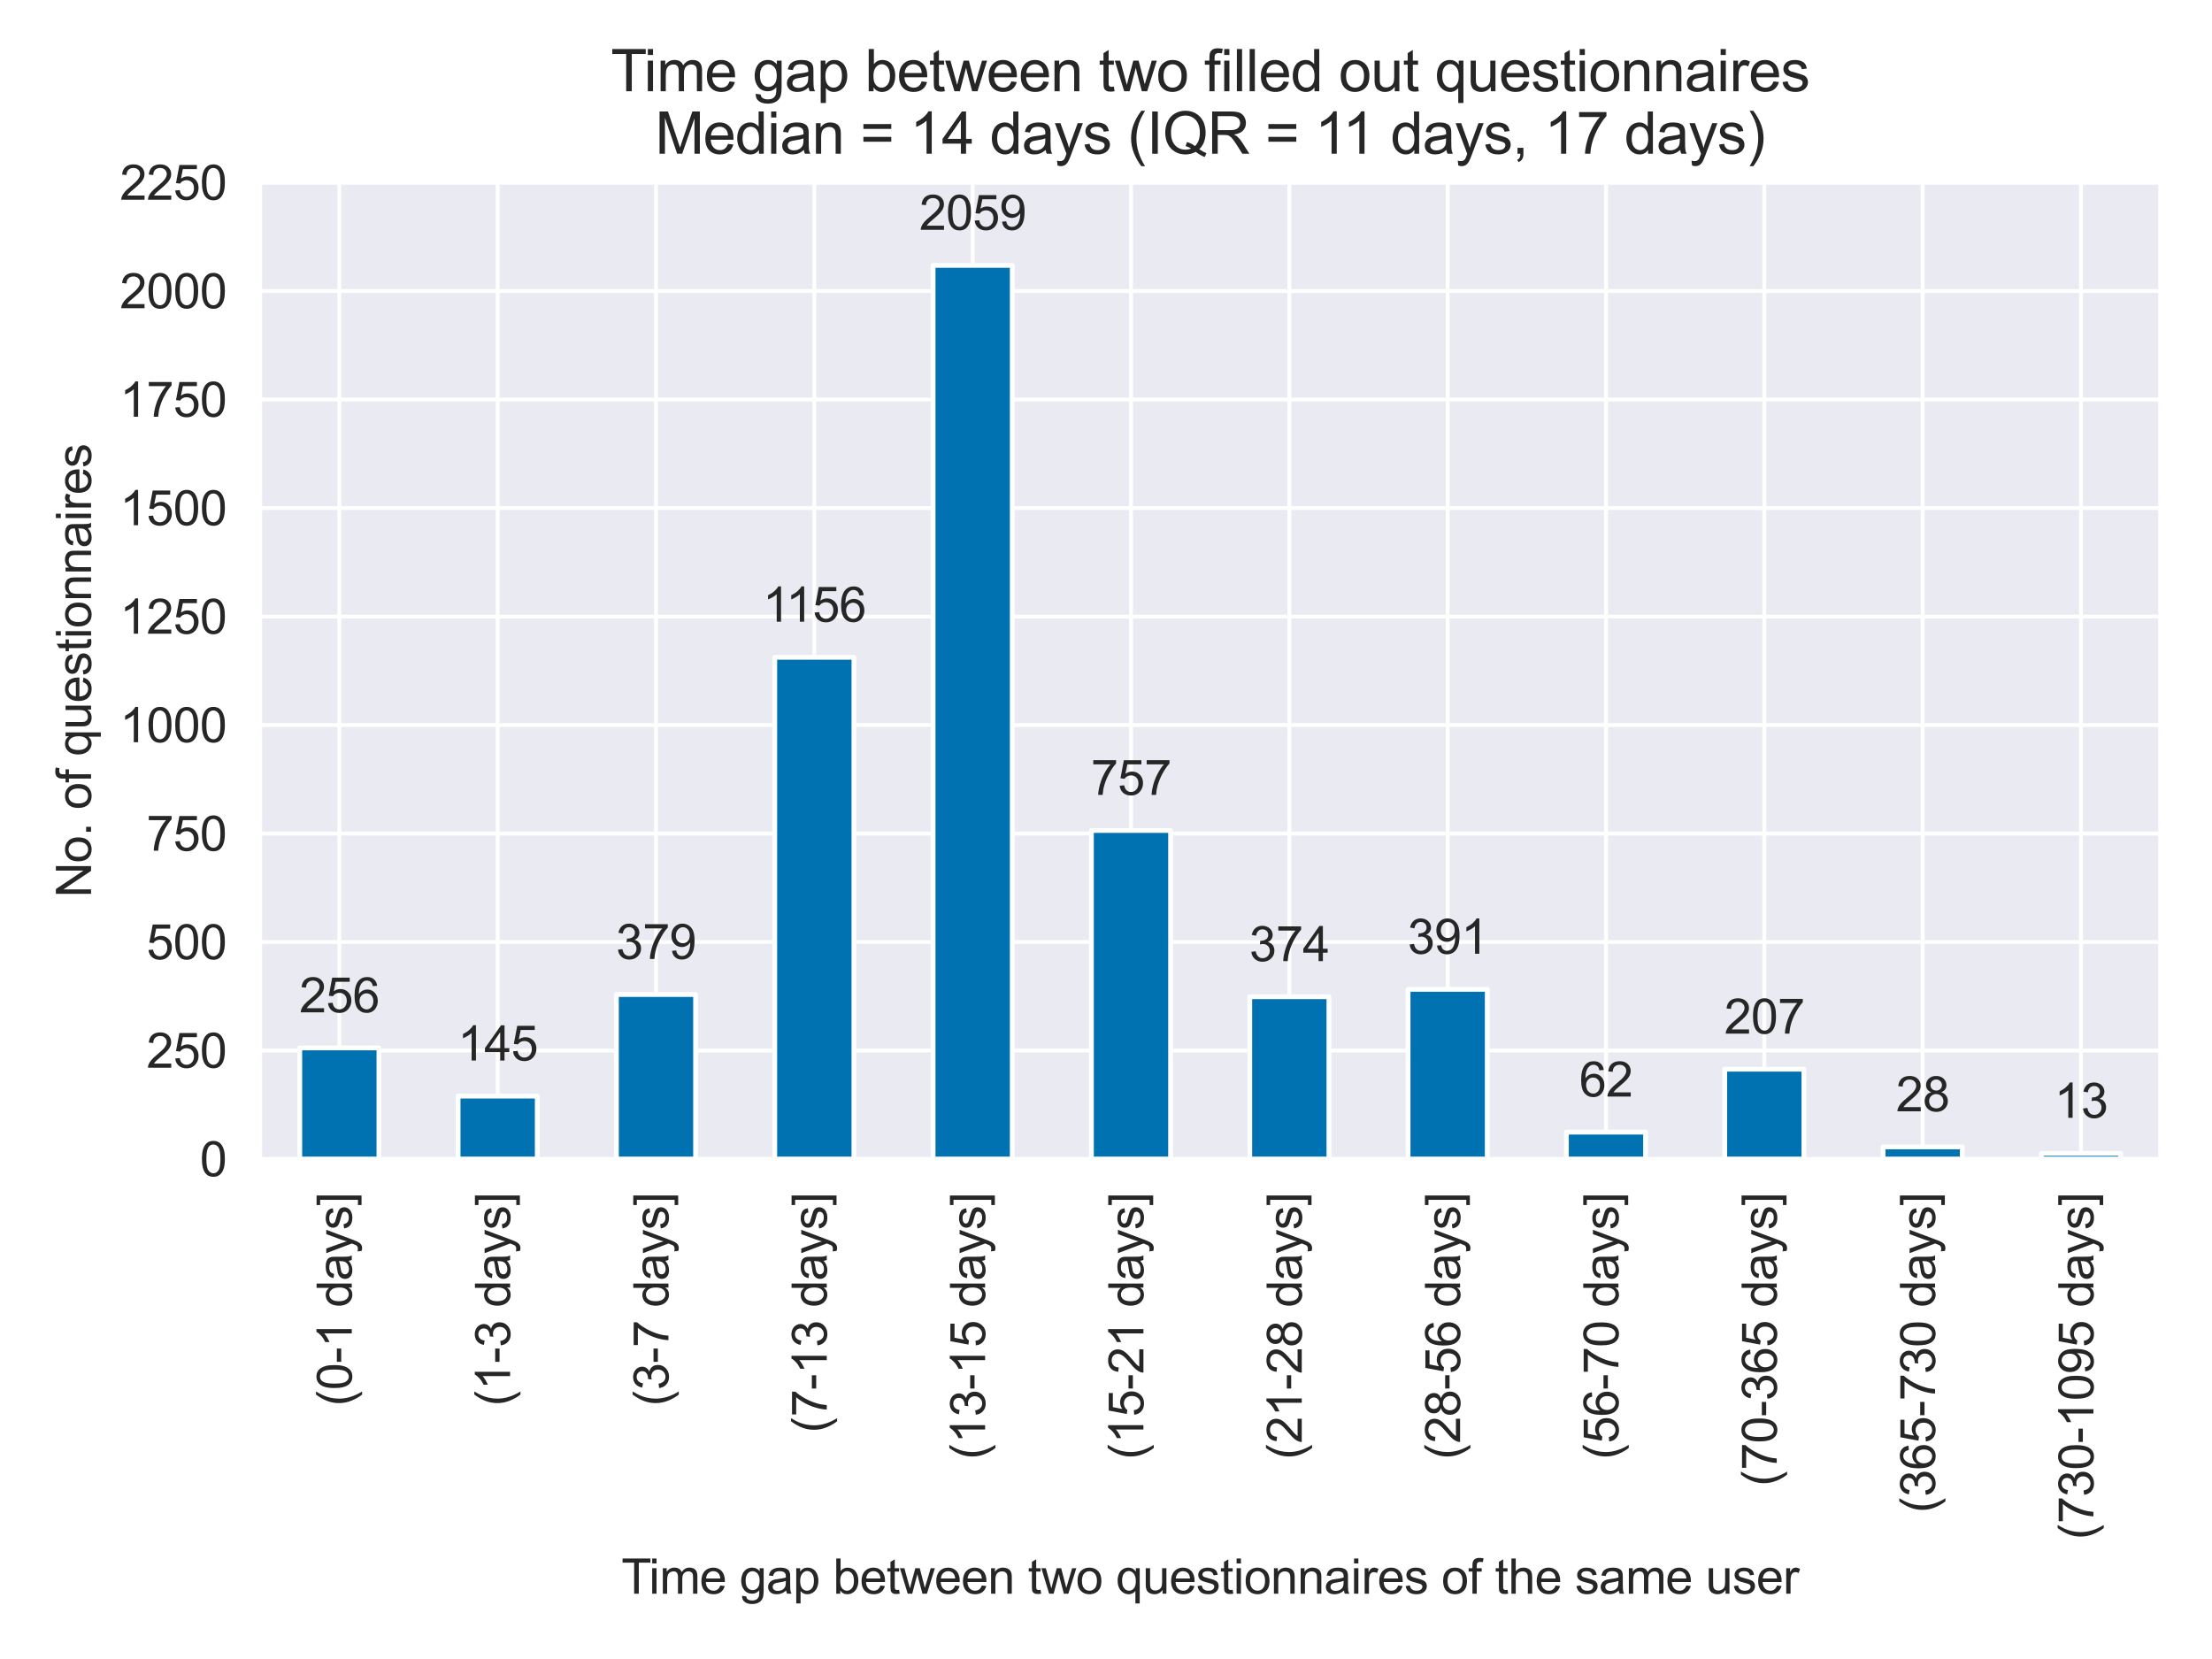 <?xml version="1.0" encoding="utf-8" standalone="no"?>
<!DOCTYPE svg PUBLIC "-//W3C//DTD SVG 1.1//EN"
  "http://www.w3.org/Graphics/SVG/1.1/DTD/svg11.dtd">
<svg xmlns:xlink="http://www.w3.org/1999/xlink" width="460.8pt" height="345.6pt" viewBox="0 0 460.8 345.6" xmlns="http://www.w3.org/2000/svg" version="1.1">
 <defs>
  <style type="text/css">*{stroke-linejoin: round; stroke-linecap: butt}</style>
 </defs>
 <g id="figure_1">
  <g id="patch_1">
   <path d="M 0 345.6 
L 460.8 345.6 
L 460.8 0 
L 0 0 
z
" style="fill: #ffffff"/>
  </g>
  <g id="axes_1">
   <g id="patch_2">
    <path d="M 54.2 241.45 
L 450 241.45 
L 450 38.024 
L 54.2 38.024 
z
" style="fill: #eaeaf2"/>
   </g>
   <g id="matplotlib.axis_1">
    <g id="xtick_1">
     <g id="line2d_1">
      <path d="M 70.692 241.45 
L 70.692 38.024 
" clip-path="url(#p13fbaff82c)" style="fill: none; stroke: #ffffff; stroke-width: 0.8; stroke-linecap: round"/>
     </g>
     <g id="text_1">
      <!-- (0-1 days] -->
      <g style="fill: #262626" transform="translate(73.279 292.909) rotate(-90) scale(0.1 -0.1)">
       <defs>
        <path id="ArialMT-28" d="M 1497 -1347 
Q 1031 -759 709 28 
Q 388 816 388 1659 
Q 388 2403 628 3084 
Q 909 3875 1497 4659 
L 1900 4659 
Q 1522 4009 1400 3731 
Q 1209 3300 1100 2831 
Q 966 2247 966 1656 
Q 966 153 1900 -1347 
L 1497 -1347 
z
" transform="scale(0.016)"/>
        <path id="ArialMT-30" d="M 266 2259 
Q 266 3072 433 3567 
Q 600 4063 929 4331 
Q 1259 4600 1759 4600 
Q 2128 4600 2406 4451 
Q 2684 4303 2865 4023 
Q 3047 3744 3150 3342 
Q 3253 2941 3253 2259 
Q 3253 1453 3087 958 
Q 2922 463 2592 192 
Q 2263 -78 1759 -78 
Q 1097 -78 719 397 
Q 266 969 266 2259 
z
M 844 2259 
Q 844 1131 1108 757 
Q 1372 384 1759 384 
Q 2147 384 2411 759 
Q 2675 1134 2675 2259 
Q 2675 3391 2411 3762 
Q 2147 4134 1753 4134 
Q 1366 4134 1134 3806 
Q 844 3388 844 2259 
z
" transform="scale(0.016)"/>
        <path id="ArialMT-2d" d="M 203 1375 
L 203 1941 
L 1931 1941 
L 1931 1375 
L 203 1375 
z
" transform="scale(0.016)"/>
        <path id="ArialMT-31" d="M 2384 0 
L 1822 0 
L 1822 3584 
Q 1619 3391 1289 3197 
Q 959 3003 697 2906 
L 697 3450 
Q 1169 3672 1522 3987 
Q 1875 4303 2022 4600 
L 2384 4600 
L 2384 0 
z
" transform="scale(0.016)"/>
        <path id="ArialMT-20" transform="scale(0.016)"/>
        <path id="ArialMT-64" d="M 2575 0 
L 2575 419 
Q 2259 -75 1647 -75 
Q 1250 -75 917 144 
Q 584 363 401 755 
Q 219 1147 219 1656 
Q 219 2153 384 2558 
Q 550 2963 881 3178 
Q 1213 3394 1622 3394 
Q 1922 3394 2156 3267 
Q 2391 3141 2538 2938 
L 2538 4581 
L 3097 4581 
L 3097 0 
L 2575 0 
z
M 797 1656 
Q 797 1019 1065 703 
Q 1334 388 1700 388 
Q 2069 388 2326 689 
Q 2584 991 2584 1609 
Q 2584 2291 2321 2609 
Q 2059 2928 1675 2928 
Q 1300 2928 1048 2622 
Q 797 2316 797 1656 
z
" transform="scale(0.016)"/>
        <path id="ArialMT-61" d="M 2588 409 
Q 2275 144 1986 34 
Q 1697 -75 1366 -75 
Q 819 -75 525 192 
Q 231 459 231 875 
Q 231 1119 342 1320 
Q 453 1522 633 1644 
Q 813 1766 1038 1828 
Q 1203 1872 1538 1913 
Q 2219 1994 2541 2106 
Q 2544 2222 2544 2253 
Q 2544 2597 2384 2738 
Q 2169 2928 1744 2928 
Q 1347 2928 1158 2789 
Q 969 2650 878 2297 
L 328 2372 
Q 403 2725 575 2942 
Q 747 3159 1072 3276 
Q 1397 3394 1825 3394 
Q 2250 3394 2515 3294 
Q 2781 3194 2906 3042 
Q 3031 2891 3081 2659 
Q 3109 2516 3109 2141 
L 3109 1391 
Q 3109 606 3145 398 
Q 3181 191 3288 0 
L 2700 0 
Q 2613 175 2588 409 
z
M 2541 1666 
Q 2234 1541 1622 1453 
Q 1275 1403 1131 1340 
Q 988 1278 909 1158 
Q 831 1038 831 891 
Q 831 666 1001 516 
Q 1172 366 1500 366 
Q 1825 366 2078 508 
Q 2331 650 2450 897 
Q 2541 1088 2541 1459 
L 2541 1666 
z
" transform="scale(0.016)"/>
        <path id="ArialMT-79" d="M 397 -1278 
L 334 -750 
Q 519 -800 656 -800 
Q 844 -800 956 -737 
Q 1069 -675 1141 -563 
Q 1194 -478 1313 -144 
Q 1328 -97 1363 -6 
L 103 3319 
L 709 3319 
L 1400 1397 
Q 1534 1031 1641 628 
Q 1738 1016 1872 1384 
L 2581 3319 
L 3144 3319 
L 1881 -56 
Q 1678 -603 1566 -809 
Q 1416 -1088 1222 -1217 
Q 1028 -1347 759 -1347 
Q 597 -1347 397 -1278 
z
" transform="scale(0.016)"/>
        <path id="ArialMT-73" d="M 197 991 
L 753 1078 
Q 800 744 1014 566 
Q 1228 388 1613 388 
Q 2000 388 2187 545 
Q 2375 703 2375 916 
Q 2375 1106 2209 1216 
Q 2094 1291 1634 1406 
Q 1016 1563 777 1677 
Q 538 1791 414 1992 
Q 291 2194 291 2438 
Q 291 2659 392 2848 
Q 494 3038 669 3163 
Q 800 3259 1026 3326 
Q 1253 3394 1513 3394 
Q 1903 3394 2198 3281 
Q 2494 3169 2634 2976 
Q 2775 2784 2828 2463 
L 2278 2388 
Q 2241 2644 2061 2787 
Q 1881 2931 1553 2931 
Q 1166 2931 1000 2803 
Q 834 2675 834 2503 
Q 834 2394 903 2306 
Q 972 2216 1119 2156 
Q 1203 2125 1616 2013 
Q 2213 1853 2448 1751 
Q 2684 1650 2818 1456 
Q 2953 1263 2953 975 
Q 2953 694 2789 445 
Q 2625 197 2315 61 
Q 2006 -75 1616 -75 
Q 969 -75 630 194 
Q 291 463 197 991 
z
" transform="scale(0.016)"/>
        <path id="ArialMT-5d" d="M 1363 -1272 
L 122 -1272 
L 122 -806 
L 800 -806 
L 800 4116 
L 122 4116 
L 122 4581 
L 1363 4581 
L 1363 -1272 
z
" transform="scale(0.016)"/>
       </defs>
       <use xlink:href="#ArialMT-28"/>
       <use xlink:href="#ArialMT-30" x="33.301"/>
       <use xlink:href="#ArialMT-2d" x="88.916"/>
       <use xlink:href="#ArialMT-31" x="122.217"/>
       <use xlink:href="#ArialMT-20" x="177.832"/>
       <use xlink:href="#ArialMT-64" x="205.615"/>
       <use xlink:href="#ArialMT-61" x="261.23"/>
       <use xlink:href="#ArialMT-79" x="316.846"/>
       <use xlink:href="#ArialMT-73" x="366.846"/>
       <use xlink:href="#ArialMT-5d" x="416.846"/>
      </g>
     </g>
    </g>
    <g id="xtick_2">
     <g id="line2d_2">
      <path d="M 103.675 241.45 
L 103.675 38.024 
" clip-path="url(#p13fbaff82c)" style="fill: none; stroke: #ffffff; stroke-width: 0.8; stroke-linecap: round"/>
     </g>
     <g id="text_2">
      <!-- (1-3 days] -->
      <g style="fill: #262626" transform="translate(106.263 292.909) rotate(-90) scale(0.1 -0.1)">
       <defs>
        <path id="ArialMT-33" d="M 269 1209 
L 831 1284 
Q 928 806 1161 595 
Q 1394 384 1728 384 
Q 2125 384 2398 659 
Q 2672 934 2672 1341 
Q 2672 1728 2419 1979 
Q 2166 2231 1775 2231 
Q 1616 2231 1378 2169 
L 1441 2663 
Q 1497 2656 1531 2656 
Q 1891 2656 2178 2843 
Q 2466 3031 2466 3422 
Q 2466 3731 2256 3934 
Q 2047 4138 1716 4138 
Q 1388 4138 1169 3931 
Q 950 3725 888 3313 
L 325 3413 
Q 428 3978 793 4289 
Q 1159 4600 1703 4600 
Q 2078 4600 2393 4439 
Q 2709 4278 2876 4000 
Q 3044 3722 3044 3409 
Q 3044 3113 2884 2869 
Q 2725 2625 2413 2481 
Q 2819 2388 3044 2092 
Q 3269 1797 3269 1353 
Q 3269 753 2831 336 
Q 2394 -81 1725 -81 
Q 1122 -81 723 278 
Q 325 638 269 1209 
z
" transform="scale(0.016)"/>
       </defs>
       <use xlink:href="#ArialMT-28"/>
       <use xlink:href="#ArialMT-31" x="33.301"/>
       <use xlink:href="#ArialMT-2d" x="88.916"/>
       <use xlink:href="#ArialMT-33" x="122.217"/>
       <use xlink:href="#ArialMT-20" x="177.832"/>
       <use xlink:href="#ArialMT-64" x="205.615"/>
       <use xlink:href="#ArialMT-61" x="261.23"/>
       <use xlink:href="#ArialMT-79" x="316.846"/>
       <use xlink:href="#ArialMT-73" x="366.846"/>
       <use xlink:href="#ArialMT-5d" x="416.846"/>
      </g>
     </g>
    </g>
    <g id="xtick_3">
     <g id="line2d_3">
      <path d="M 136.658 241.45 
L 136.658 38.024 
" clip-path="url(#p13fbaff82c)" style="fill: none; stroke: #ffffff; stroke-width: 0.8; stroke-linecap: round"/>
     </g>
     <g id="text_3">
      <!-- (3-7 days] -->
      <g style="fill: #262626" transform="translate(139.246 292.909) rotate(-90) scale(0.1 -0.1)">
       <defs>
        <path id="ArialMT-37" d="M 303 3981 
L 303 4522 
L 3269 4522 
L 3269 4084 
Q 2831 3619 2401 2847 
Q 1972 2075 1738 1259 
Q 1569 684 1522 0 
L 944 0 
Q 953 541 1156 1306 
Q 1359 2072 1739 2783 
Q 2119 3494 2547 3981 
L 303 3981 
z
" transform="scale(0.016)"/>
       </defs>
       <use xlink:href="#ArialMT-28"/>
       <use xlink:href="#ArialMT-33" x="33.301"/>
       <use xlink:href="#ArialMT-2d" x="88.916"/>
       <use xlink:href="#ArialMT-37" x="122.217"/>
       <use xlink:href="#ArialMT-20" x="177.832"/>
       <use xlink:href="#ArialMT-64" x="205.615"/>
       <use xlink:href="#ArialMT-61" x="261.23"/>
       <use xlink:href="#ArialMT-79" x="316.846"/>
       <use xlink:href="#ArialMT-73" x="366.846"/>
       <use xlink:href="#ArialMT-5d" x="416.846"/>
      </g>
     </g>
    </g>
    <g id="xtick_4">
     <g id="line2d_4">
      <path d="M 169.642 241.45 
L 169.642 38.024 
" clip-path="url(#p13fbaff82c)" style="fill: none; stroke: #ffffff; stroke-width: 0.8; stroke-linecap: round"/>
     </g>
     <g id="text_4">
      <!-- (7-13 days] -->
      <g style="fill: #262626" transform="translate(172.229 298.47) rotate(-90) scale(0.1 -0.1)">
       <use xlink:href="#ArialMT-28"/>
       <use xlink:href="#ArialMT-37" x="33.301"/>
       <use xlink:href="#ArialMT-2d" x="88.916"/>
       <use xlink:href="#ArialMT-31" x="122.217"/>
       <use xlink:href="#ArialMT-33" x="177.832"/>
       <use xlink:href="#ArialMT-20" x="233.447"/>
       <use xlink:href="#ArialMT-64" x="261.23"/>
       <use xlink:href="#ArialMT-61" x="316.846"/>
       <use xlink:href="#ArialMT-79" x="372.461"/>
       <use xlink:href="#ArialMT-73" x="422.461"/>
       <use xlink:href="#ArialMT-5d" x="472.461"/>
      </g>
     </g>
    </g>
    <g id="xtick_5">
     <g id="line2d_5">
      <path d="M 202.625 241.45 
L 202.625 38.024 
" clip-path="url(#p13fbaff82c)" style="fill: none; stroke: #ffffff; stroke-width: 0.8; stroke-linecap: round"/>
     </g>
     <g id="text_5">
      <!-- (13-15 days] -->
      <g style="fill: #262626" transform="translate(205.213 304.031) rotate(-90) scale(0.1 -0.1)">
       <defs>
        <path id="ArialMT-35" d="M 266 1200 
L 856 1250 
Q 922 819 1161 601 
Q 1400 384 1738 384 
Q 2144 384 2425 690 
Q 2706 997 2706 1503 
Q 2706 1984 2436 2262 
Q 2166 2541 1728 2541 
Q 1456 2541 1237 2417 
Q 1019 2294 894 2097 
L 366 2166 
L 809 4519 
L 3088 4519 
L 3088 3981 
L 1259 3981 
L 1013 2750 
Q 1425 3038 1878 3038 
Q 2478 3038 2890 2622 
Q 3303 2206 3303 1553 
Q 3303 931 2941 478 
Q 2500 -78 1738 -78 
Q 1113 -78 717 272 
Q 322 622 266 1200 
z
" transform="scale(0.016)"/>
       </defs>
       <use xlink:href="#ArialMT-28"/>
       <use xlink:href="#ArialMT-31" x="33.301"/>
       <use xlink:href="#ArialMT-33" x="88.916"/>
       <use xlink:href="#ArialMT-2d" x="144.531"/>
       <use xlink:href="#ArialMT-31" x="177.832"/>
       <use xlink:href="#ArialMT-35" x="233.447"/>
       <use xlink:href="#ArialMT-20" x="289.062"/>
       <use xlink:href="#ArialMT-64" x="316.846"/>
       <use xlink:href="#ArialMT-61" x="372.461"/>
       <use xlink:href="#ArialMT-79" x="428.076"/>
       <use xlink:href="#ArialMT-73" x="478.076"/>
       <use xlink:href="#ArialMT-5d" x="528.076"/>
      </g>
     </g>
    </g>
    <g id="xtick_6">
     <g id="line2d_6">
      <path d="M 235.608 241.45 
L 235.608 38.024 
" clip-path="url(#p13fbaff82c)" style="fill: none; stroke: #ffffff; stroke-width: 0.8; stroke-linecap: round"/>
     </g>
     <g id="text_6">
      <!-- (15-21 days] -->
      <g style="fill: #262626" transform="translate(238.196 304.031) rotate(-90) scale(0.1 -0.1)">
       <defs>
        <path id="ArialMT-32" d="M 3222 541 
L 3222 0 
L 194 0 
Q 188 203 259 391 
Q 375 700 629 1000 
Q 884 1300 1366 1694 
Q 2113 2306 2375 2664 
Q 2638 3022 2638 3341 
Q 2638 3675 2398 3904 
Q 2159 4134 1775 4134 
Q 1369 4134 1125 3890 
Q 881 3647 878 3216 
L 300 3275 
Q 359 3922 746 4261 
Q 1134 4600 1788 4600 
Q 2447 4600 2831 4234 
Q 3216 3869 3216 3328 
Q 3216 3053 3103 2787 
Q 2991 2522 2730 2228 
Q 2469 1934 1863 1422 
Q 1356 997 1212 845 
Q 1069 694 975 541 
L 3222 541 
z
" transform="scale(0.016)"/>
       </defs>
       <use xlink:href="#ArialMT-28"/>
       <use xlink:href="#ArialMT-31" x="33.301"/>
       <use xlink:href="#ArialMT-35" x="88.916"/>
       <use xlink:href="#ArialMT-2d" x="144.531"/>
       <use xlink:href="#ArialMT-32" x="177.832"/>
       <use xlink:href="#ArialMT-31" x="233.447"/>
       <use xlink:href="#ArialMT-20" x="289.062"/>
       <use xlink:href="#ArialMT-64" x="316.846"/>
       <use xlink:href="#ArialMT-61" x="372.461"/>
       <use xlink:href="#ArialMT-79" x="428.076"/>
       <use xlink:href="#ArialMT-73" x="478.076"/>
       <use xlink:href="#ArialMT-5d" x="528.076"/>
      </g>
     </g>
    </g>
    <g id="xtick_7">
     <g id="line2d_7">
      <path d="M 268.592 241.45 
L 268.592 38.024 
" clip-path="url(#p13fbaff82c)" style="fill: none; stroke: #ffffff; stroke-width: 0.8; stroke-linecap: round"/>
     </g>
     <g id="text_7">
      <!-- (21-28 days] -->
      <g style="fill: #262626" transform="translate(271.179 304.031) rotate(-90) scale(0.1 -0.1)">
       <defs>
        <path id="ArialMT-38" d="M 1131 2484 
Q 781 2613 612 2850 
Q 444 3088 444 3419 
Q 444 3919 803 4259 
Q 1163 4600 1759 4600 
Q 2359 4600 2725 4251 
Q 3091 3903 3091 3403 
Q 3091 3084 2923 2848 
Q 2756 2613 2416 2484 
Q 2838 2347 3058 2040 
Q 3278 1734 3278 1309 
Q 3278 722 2862 322 
Q 2447 -78 1769 -78 
Q 1091 -78 675 323 
Q 259 725 259 1325 
Q 259 1772 486 2073 
Q 713 2375 1131 2484 
z
M 1019 3438 
Q 1019 3113 1228 2906 
Q 1438 2700 1772 2700 
Q 2097 2700 2305 2904 
Q 2513 3109 2513 3406 
Q 2513 3716 2298 3927 
Q 2084 4138 1766 4138 
Q 1444 4138 1231 3931 
Q 1019 3725 1019 3438 
z
M 838 1322 
Q 838 1081 952 856 
Q 1066 631 1291 507 
Q 1516 384 1775 384 
Q 2178 384 2440 643 
Q 2703 903 2703 1303 
Q 2703 1709 2433 1975 
Q 2163 2241 1756 2241 
Q 1359 2241 1098 1978 
Q 838 1716 838 1322 
z
" transform="scale(0.016)"/>
       </defs>
       <use xlink:href="#ArialMT-28"/>
       <use xlink:href="#ArialMT-32" x="33.301"/>
       <use xlink:href="#ArialMT-31" x="88.916"/>
       <use xlink:href="#ArialMT-2d" x="144.531"/>
       <use xlink:href="#ArialMT-32" x="177.832"/>
       <use xlink:href="#ArialMT-38" x="233.447"/>
       <use xlink:href="#ArialMT-20" x="289.062"/>
       <use xlink:href="#ArialMT-64" x="316.846"/>
       <use xlink:href="#ArialMT-61" x="372.461"/>
       <use xlink:href="#ArialMT-79" x="428.076"/>
       <use xlink:href="#ArialMT-73" x="478.076"/>
       <use xlink:href="#ArialMT-5d" x="528.076"/>
      </g>
     </g>
    </g>
    <g id="xtick_8">
     <g id="line2d_8">
      <path d="M 301.575 241.45 
L 301.575 38.024 
" clip-path="url(#p13fbaff82c)" style="fill: none; stroke: #ffffff; stroke-width: 0.8; stroke-linecap: round"/>
     </g>
     <g id="text_8">
      <!-- (28-56 days] -->
      <g style="fill: #262626" transform="translate(304.163 304.031) rotate(-90) scale(0.1 -0.1)">
       <defs>
        <path id="ArialMT-36" d="M 3184 3459 
L 2625 3416 
Q 2550 3747 2413 3897 
Q 2184 4138 1850 4138 
Q 1581 4138 1378 3988 
Q 1113 3794 959 3422 
Q 806 3050 800 2363 
Q 1003 2672 1297 2822 
Q 1591 2972 1913 2972 
Q 2475 2972 2870 2558 
Q 3266 2144 3266 1488 
Q 3266 1056 3080 686 
Q 2894 316 2569 119 
Q 2244 -78 1831 -78 
Q 1128 -78 684 439 
Q 241 956 241 2144 
Q 241 3472 731 4075 
Q 1159 4600 1884 4600 
Q 2425 4600 2770 4297 
Q 3116 3994 3184 3459 
z
M 888 1484 
Q 888 1194 1011 928 
Q 1134 663 1356 523 
Q 1578 384 1822 384 
Q 2178 384 2434 671 
Q 2691 959 2691 1453 
Q 2691 1928 2437 2201 
Q 2184 2475 1800 2475 
Q 1419 2475 1153 2201 
Q 888 1928 888 1484 
z
" transform="scale(0.016)"/>
       </defs>
       <use xlink:href="#ArialMT-28"/>
       <use xlink:href="#ArialMT-32" x="33.301"/>
       <use xlink:href="#ArialMT-38" x="88.916"/>
       <use xlink:href="#ArialMT-2d" x="144.531"/>
       <use xlink:href="#ArialMT-35" x="177.832"/>
       <use xlink:href="#ArialMT-36" x="233.447"/>
       <use xlink:href="#ArialMT-20" x="289.062"/>
       <use xlink:href="#ArialMT-64" x="316.846"/>
       <use xlink:href="#ArialMT-61" x="372.461"/>
       <use xlink:href="#ArialMT-79" x="428.076"/>
       <use xlink:href="#ArialMT-73" x="478.076"/>
       <use xlink:href="#ArialMT-5d" x="528.076"/>
      </g>
     </g>
    </g>
    <g id="xtick_9">
     <g id="line2d_9">
      <path d="M 334.558 241.45 
L 334.558 38.024 
" clip-path="url(#p13fbaff82c)" style="fill: none; stroke: #ffffff; stroke-width: 0.8; stroke-linecap: round"/>
     </g>
     <g id="text_9">
      <!-- (56-70 days] -->
      <g style="fill: #262626" transform="translate(337.146 304.031) rotate(-90) scale(0.1 -0.1)">
       <use xlink:href="#ArialMT-28"/>
       <use xlink:href="#ArialMT-35" x="33.301"/>
       <use xlink:href="#ArialMT-36" x="88.916"/>
       <use xlink:href="#ArialMT-2d" x="144.531"/>
       <use xlink:href="#ArialMT-37" x="177.832"/>
       <use xlink:href="#ArialMT-30" x="233.447"/>
       <use xlink:href="#ArialMT-20" x="289.062"/>
       <use xlink:href="#ArialMT-64" x="316.846"/>
       <use xlink:href="#ArialMT-61" x="372.461"/>
       <use xlink:href="#ArialMT-79" x="428.076"/>
       <use xlink:href="#ArialMT-73" x="478.076"/>
       <use xlink:href="#ArialMT-5d" x="528.076"/>
      </g>
     </g>
    </g>
    <g id="xtick_10">
     <g id="line2d_10">
      <path d="M 367.542 241.45 
L 367.542 38.024 
" clip-path="url(#p13fbaff82c)" style="fill: none; stroke: #ffffff; stroke-width: 0.8; stroke-linecap: round"/>
     </g>
     <g id="text_10">
      <!-- (70-365 days] -->
      <g style="fill: #262626" transform="translate(370.129 309.592) rotate(-90) scale(0.1 -0.1)">
       <use xlink:href="#ArialMT-28"/>
       <use xlink:href="#ArialMT-37" x="33.301"/>
       <use xlink:href="#ArialMT-30" x="88.916"/>
       <use xlink:href="#ArialMT-2d" x="144.531"/>
       <use xlink:href="#ArialMT-33" x="177.832"/>
       <use xlink:href="#ArialMT-36" x="233.447"/>
       <use xlink:href="#ArialMT-35" x="289.062"/>
       <use xlink:href="#ArialMT-20" x="344.678"/>
       <use xlink:href="#ArialMT-64" x="372.461"/>
       <use xlink:href="#ArialMT-61" x="428.076"/>
       <use xlink:href="#ArialMT-79" x="483.691"/>
       <use xlink:href="#ArialMT-73" x="533.691"/>
       <use xlink:href="#ArialMT-5d" x="583.691"/>
      </g>
     </g>
    </g>
    <g id="xtick_11">
     <g id="line2d_11">
      <path d="M 400.525 241.45 
L 400.525 38.024 
" clip-path="url(#p13fbaff82c)" style="fill: none; stroke: #ffffff; stroke-width: 0.8; stroke-linecap: round"/>
     </g>
     <g id="text_11">
      <!-- (365-730 days] -->
      <g style="fill: #262626" transform="translate(403.113 315.153) rotate(-90) scale(0.1 -0.1)">
       <use xlink:href="#ArialMT-28"/>
       <use xlink:href="#ArialMT-33" x="33.301"/>
       <use xlink:href="#ArialMT-36" x="88.916"/>
       <use xlink:href="#ArialMT-35" x="144.531"/>
       <use xlink:href="#ArialMT-2d" x="200.146"/>
       <use xlink:href="#ArialMT-37" x="233.447"/>
       <use xlink:href="#ArialMT-33" x="289.062"/>
       <use xlink:href="#ArialMT-30" x="344.678"/>
       <use xlink:href="#ArialMT-20" x="400.293"/>
       <use xlink:href="#ArialMT-64" x="428.076"/>
       <use xlink:href="#ArialMT-61" x="483.691"/>
       <use xlink:href="#ArialMT-79" x="539.307"/>
       <use xlink:href="#ArialMT-73" x="589.307"/>
       <use xlink:href="#ArialMT-5d" x="639.307"/>
      </g>
     </g>
    </g>
    <g id="xtick_12">
     <g id="line2d_12">
      <path d="M 433.508 241.45 
L 433.508 38.024 
" clip-path="url(#p13fbaff82c)" style="fill: none; stroke: #ffffff; stroke-width: 0.8; stroke-linecap: round"/>
     </g>
     <g id="text_12">
      <!-- (730-1095 days] -->
      <g style="fill: #262626" transform="translate(436.096 320.714) rotate(-90) scale(0.1 -0.1)">
       <defs>
        <path id="ArialMT-39" d="M 350 1059 
L 891 1109 
Q 959 728 1153 556 
Q 1347 384 1650 384 
Q 1909 384 2104 503 
Q 2300 622 2425 820 
Q 2550 1019 2634 1356 
Q 2719 1694 2719 2044 
Q 2719 2081 2716 2156 
Q 2547 1888 2255 1720 
Q 1963 1553 1622 1553 
Q 1053 1553 659 1965 
Q 266 2378 266 3053 
Q 266 3750 677 4175 
Q 1088 4600 1706 4600 
Q 2153 4600 2523 4359 
Q 2894 4119 3086 3673 
Q 3278 3228 3278 2384 
Q 3278 1506 3087 986 
Q 2897 466 2520 194 
Q 2144 -78 1638 -78 
Q 1100 -78 759 220 
Q 419 519 350 1059 
z
M 2653 3081 
Q 2653 3566 2395 3850 
Q 2138 4134 1775 4134 
Q 1400 4134 1122 3828 
Q 844 3522 844 3034 
Q 844 2597 1108 2323 
Q 1372 2050 1759 2050 
Q 2150 2050 2401 2323 
Q 2653 2597 2653 3081 
z
" transform="scale(0.016)"/>
       </defs>
       <use xlink:href="#ArialMT-28"/>
       <use xlink:href="#ArialMT-37" x="33.301"/>
       <use xlink:href="#ArialMT-33" x="88.916"/>
       <use xlink:href="#ArialMT-30" x="144.531"/>
       <use xlink:href="#ArialMT-2d" x="200.146"/>
       <use xlink:href="#ArialMT-31" x="233.447"/>
       <use xlink:href="#ArialMT-30" x="289.062"/>
       <use xlink:href="#ArialMT-39" x="344.678"/>
       <use xlink:href="#ArialMT-35" x="400.293"/>
       <use xlink:href="#ArialMT-20" x="455.908"/>
       <use xlink:href="#ArialMT-64" x="483.691"/>
       <use xlink:href="#ArialMT-61" x="539.307"/>
       <use xlink:href="#ArialMT-79" x="594.922"/>
       <use xlink:href="#ArialMT-73" x="644.922"/>
       <use xlink:href="#ArialMT-5d" x="694.922"/>
      </g>
     </g>
    </g>
    <g id="text_13">
     <!-- Time gap between two questionnaires of the same user -->
     <g style="fill: #262626" transform="translate(129.45 331.994) scale(0.1 -0.1)">
      <defs>
       <path id="ArialMT-54" d="M 1659 0 
L 1659 4041 
L 150 4041 
L 150 4581 
L 3781 4581 
L 3781 4041 
L 2266 4041 
L 2266 0 
L 1659 0 
z
" transform="scale(0.016)"/>
       <path id="ArialMT-69" d="M 425 3934 
L 425 4581 
L 988 4581 
L 988 3934 
L 425 3934 
z
M 425 0 
L 425 3319 
L 988 3319 
L 988 0 
L 425 0 
z
" transform="scale(0.016)"/>
       <path id="ArialMT-6d" d="M 422 0 
L 422 3319 
L 925 3319 
L 925 2853 
Q 1081 3097 1340 3245 
Q 1600 3394 1931 3394 
Q 2300 3394 2536 3241 
Q 2772 3088 2869 2813 
Q 3263 3394 3894 3394 
Q 4388 3394 4653 3120 
Q 4919 2847 4919 2278 
L 4919 0 
L 4359 0 
L 4359 2091 
Q 4359 2428 4304 2576 
Q 4250 2725 4106 2815 
Q 3963 2906 3769 2906 
Q 3419 2906 3187 2673 
Q 2956 2441 2956 1928 
L 2956 0 
L 2394 0 
L 2394 2156 
Q 2394 2531 2256 2718 
Q 2119 2906 1806 2906 
Q 1569 2906 1367 2781 
Q 1166 2656 1075 2415 
Q 984 2175 984 1722 
L 984 0 
L 422 0 
z
" transform="scale(0.016)"/>
       <path id="ArialMT-65" d="M 2694 1069 
L 3275 997 
Q 3138 488 2766 206 
Q 2394 -75 1816 -75 
Q 1088 -75 661 373 
Q 234 822 234 1631 
Q 234 2469 665 2931 
Q 1097 3394 1784 3394 
Q 2450 3394 2872 2941 
Q 3294 2488 3294 1666 
Q 3294 1616 3291 1516 
L 816 1516 
Q 847 969 1125 678 
Q 1403 388 1819 388 
Q 2128 388 2347 550 
Q 2566 713 2694 1069 
z
M 847 1978 
L 2700 1978 
Q 2663 2397 2488 2606 
Q 2219 2931 1791 2931 
Q 1403 2931 1139 2672 
Q 875 2413 847 1978 
z
" transform="scale(0.016)"/>
       <path id="ArialMT-67" d="M 319 -275 
L 866 -356 
Q 900 -609 1056 -725 
Q 1266 -881 1628 -881 
Q 2019 -881 2231 -725 
Q 2444 -569 2519 -288 
Q 2563 -116 2559 434 
Q 2191 0 1641 0 
Q 956 0 581 494 
Q 206 988 206 1678 
Q 206 2153 378 2554 
Q 550 2956 876 3175 
Q 1203 3394 1644 3394 
Q 2231 3394 2613 2919 
L 2613 3319 
L 3131 3319 
L 3131 450 
Q 3131 -325 2973 -648 
Q 2816 -972 2473 -1159 
Q 2131 -1347 1631 -1347 
Q 1038 -1347 672 -1080 
Q 306 -813 319 -275 
z
M 784 1719 
Q 784 1066 1043 766 
Q 1303 466 1694 466 
Q 2081 466 2343 764 
Q 2606 1063 2606 1700 
Q 2606 2309 2336 2618 
Q 2066 2928 1684 2928 
Q 1309 2928 1046 2623 
Q 784 2319 784 1719 
z
" transform="scale(0.016)"/>
       <path id="ArialMT-70" d="M 422 -1272 
L 422 3319 
L 934 3319 
L 934 2888 
Q 1116 3141 1344 3267 
Q 1572 3394 1897 3394 
Q 2322 3394 2647 3175 
Q 2972 2956 3137 2557 
Q 3303 2159 3303 1684 
Q 3303 1175 3120 767 
Q 2938 359 2589 142 
Q 2241 -75 1856 -75 
Q 1575 -75 1351 44 
Q 1128 163 984 344 
L 984 -1272 
L 422 -1272 
z
M 931 1641 
Q 931 1000 1190 694 
Q 1450 388 1819 388 
Q 2194 388 2461 705 
Q 2728 1022 2728 1688 
Q 2728 2322 2467 2637 
Q 2206 2953 1844 2953 
Q 1484 2953 1207 2617 
Q 931 2281 931 1641 
z
" transform="scale(0.016)"/>
       <path id="ArialMT-62" d="M 941 0 
L 419 0 
L 419 4581 
L 981 4581 
L 981 2947 
Q 1338 3394 1891 3394 
Q 2197 3394 2470 3270 
Q 2744 3147 2920 2923 
Q 3097 2700 3197 2384 
Q 3297 2069 3297 1709 
Q 3297 856 2875 390 
Q 2453 -75 1863 -75 
Q 1275 -75 941 416 
L 941 0 
z
M 934 1684 
Q 934 1088 1097 822 
Q 1363 388 1816 388 
Q 2184 388 2453 708 
Q 2722 1028 2722 1663 
Q 2722 2313 2464 2622 
Q 2206 2931 1841 2931 
Q 1472 2931 1203 2611 
Q 934 2291 934 1684 
z
" transform="scale(0.016)"/>
       <path id="ArialMT-74" d="M 1650 503 
L 1731 6 
Q 1494 -44 1306 -44 
Q 1000 -44 831 53 
Q 663 150 594 308 
Q 525 466 525 972 
L 525 2881 
L 113 2881 
L 113 3319 
L 525 3319 
L 525 4141 
L 1084 4478 
L 1084 3319 
L 1650 3319 
L 1650 2881 
L 1084 2881 
L 1084 941 
Q 1084 700 1114 631 
Q 1144 563 1211 522 
Q 1278 481 1403 481 
Q 1497 481 1650 503 
z
" transform="scale(0.016)"/>
       <path id="ArialMT-77" d="M 1034 0 
L 19 3319 
L 600 3319 
L 1128 1403 
L 1325 691 
Q 1338 744 1497 1375 
L 2025 3319 
L 2603 3319 
L 3100 1394 
L 3266 759 
L 3456 1400 
L 4025 3319 
L 4572 3319 
L 3534 0 
L 2950 0 
L 2422 1988 
L 2294 2553 
L 1622 0 
L 1034 0 
z
" transform="scale(0.016)"/>
       <path id="ArialMT-6e" d="M 422 0 
L 422 3319 
L 928 3319 
L 928 2847 
Q 1294 3394 1984 3394 
Q 2284 3394 2536 3286 
Q 2788 3178 2913 3003 
Q 3038 2828 3088 2588 
Q 3119 2431 3119 2041 
L 3119 0 
L 2556 0 
L 2556 2019 
Q 2556 2363 2490 2533 
Q 2425 2703 2258 2804 
Q 2091 2906 1866 2906 
Q 1506 2906 1245 2678 
Q 984 2450 984 1813 
L 984 0 
L 422 0 
z
" transform="scale(0.016)"/>
       <path id="ArialMT-6f" d="M 213 1659 
Q 213 2581 725 3025 
Q 1153 3394 1769 3394 
Q 2453 3394 2887 2945 
Q 3322 2497 3322 1706 
Q 3322 1066 3130 698 
Q 2938 331 2570 128 
Q 2203 -75 1769 -75 
Q 1072 -75 642 372 
Q 213 819 213 1659 
z
M 791 1659 
Q 791 1022 1069 705 
Q 1347 388 1769 388 
Q 2188 388 2466 706 
Q 2744 1025 2744 1678 
Q 2744 2294 2464 2611 
Q 2184 2928 1769 2928 
Q 1347 2928 1069 2612 
Q 791 2297 791 1659 
z
" transform="scale(0.016)"/>
       <path id="ArialMT-71" d="M 2538 -1272 
L 2538 353 
Q 2406 169 2170 47 
Q 1934 -75 1669 -75 
Q 1078 -75 651 397 
Q 225 869 225 1691 
Q 225 2191 398 2587 
Q 572 2984 901 3189 
Q 1231 3394 1625 3394 
Q 2241 3394 2594 2875 
L 2594 3319 
L 3100 3319 
L 3100 -1272 
L 2538 -1272 
z
M 803 1669 
Q 803 1028 1072 708 
Q 1341 388 1716 388 
Q 2075 388 2334 692 
Q 2594 997 2594 1619 
Q 2594 2281 2320 2615 
Q 2047 2950 1678 2950 
Q 1313 2950 1058 2639 
Q 803 2328 803 1669 
z
" transform="scale(0.016)"/>
       <path id="ArialMT-75" d="M 2597 0 
L 2597 488 
Q 2209 -75 1544 -75 
Q 1250 -75 995 37 
Q 741 150 617 320 
Q 494 491 444 738 
Q 409 903 409 1263 
L 409 3319 
L 972 3319 
L 972 1478 
Q 972 1038 1006 884 
Q 1059 663 1231 536 
Q 1403 409 1656 409 
Q 1909 409 2131 539 
Q 2353 669 2445 892 
Q 2538 1116 2538 1541 
L 2538 3319 
L 3100 3319 
L 3100 0 
L 2597 0 
z
" transform="scale(0.016)"/>
       <path id="ArialMT-72" d="M 416 0 
L 416 3319 
L 922 3319 
L 922 2816 
Q 1116 3169 1280 3281 
Q 1444 3394 1641 3394 
Q 1925 3394 2219 3213 
L 2025 2691 
Q 1819 2813 1613 2813 
Q 1428 2813 1281 2702 
Q 1134 2591 1072 2394 
Q 978 2094 978 1738 
L 978 0 
L 416 0 
z
" transform="scale(0.016)"/>
       <path id="ArialMT-66" d="M 556 0 
L 556 2881 
L 59 2881 
L 59 3319 
L 556 3319 
L 556 3672 
Q 556 4006 616 4169 
Q 697 4388 901 4523 
Q 1106 4659 1475 4659 
Q 1713 4659 2000 4603 
L 1916 4113 
Q 1741 4144 1584 4144 
Q 1328 4144 1222 4034 
Q 1116 3925 1116 3625 
L 1116 3319 
L 1763 3319 
L 1763 2881 
L 1116 2881 
L 1116 0 
L 556 0 
z
" transform="scale(0.016)"/>
       <path id="ArialMT-68" d="M 422 0 
L 422 4581 
L 984 4581 
L 984 2938 
Q 1378 3394 1978 3394 
Q 2347 3394 2619 3248 
Q 2891 3103 3008 2847 
Q 3125 2591 3125 2103 
L 3125 0 
L 2563 0 
L 2563 2103 
Q 2563 2525 2380 2717 
Q 2197 2909 1863 2909 
Q 1613 2909 1392 2779 
Q 1172 2650 1078 2428 
Q 984 2206 984 1816 
L 984 0 
L 422 0 
z
" transform="scale(0.016)"/>
      </defs>
      <use xlink:href="#ArialMT-54"/>
      <use xlink:href="#ArialMT-69" x="57.334"/>
      <use xlink:href="#ArialMT-6d" x="79.551"/>
      <use xlink:href="#ArialMT-65" x="162.852"/>
      <use xlink:href="#ArialMT-20" x="218.467"/>
      <use xlink:href="#ArialMT-67" x="246.25"/>
      <use xlink:href="#ArialMT-61" x="301.865"/>
      <use xlink:href="#ArialMT-70" x="357.48"/>
      <use xlink:href="#ArialMT-20" x="413.096"/>
      <use xlink:href="#ArialMT-62" x="440.879"/>
      <use xlink:href="#ArialMT-65" x="496.494"/>
      <use xlink:href="#ArialMT-74" x="552.109"/>
      <use xlink:href="#ArialMT-77" x="579.893"/>
      <use xlink:href="#ArialMT-65" x="652.109"/>
      <use xlink:href="#ArialMT-65" x="707.725"/>
      <use xlink:href="#ArialMT-6e" x="763.34"/>
      <use xlink:href="#ArialMT-20" x="818.955"/>
      <use xlink:href="#ArialMT-74" x="846.738"/>
      <use xlink:href="#ArialMT-77" x="874.521"/>
      <use xlink:href="#ArialMT-6f" x="946.738"/>
      <use xlink:href="#ArialMT-20" x="1002.354"/>
      <use xlink:href="#ArialMT-71" x="1030.137"/>
      <use xlink:href="#ArialMT-75" x="1085.752"/>
      <use xlink:href="#ArialMT-65" x="1141.367"/>
      <use xlink:href="#ArialMT-73" x="1196.982"/>
      <use xlink:href="#ArialMT-74" x="1246.982"/>
      <use xlink:href="#ArialMT-69" x="1274.766"/>
      <use xlink:href="#ArialMT-6f" x="1296.982"/>
      <use xlink:href="#ArialMT-6e" x="1352.598"/>
      <use xlink:href="#ArialMT-6e" x="1408.213"/>
      <use xlink:href="#ArialMT-61" x="1463.828"/>
      <use xlink:href="#ArialMT-69" x="1519.443"/>
      <use xlink:href="#ArialMT-72" x="1541.66"/>
      <use xlink:href="#ArialMT-65" x="1574.961"/>
      <use xlink:href="#ArialMT-73" x="1630.576"/>
      <use xlink:href="#ArialMT-20" x="1680.576"/>
      <use xlink:href="#ArialMT-6f" x="1708.359"/>
      <use xlink:href="#ArialMT-66" x="1763.975"/>
      <use xlink:href="#ArialMT-20" x="1791.758"/>
      <use xlink:href="#ArialMT-74" x="1819.541"/>
      <use xlink:href="#ArialMT-68" x="1847.324"/>
      <use xlink:href="#ArialMT-65" x="1902.939"/>
      <use xlink:href="#ArialMT-20" x="1958.555"/>
      <use xlink:href="#ArialMT-73" x="1986.338"/>
      <use xlink:href="#ArialMT-61" x="2036.338"/>
      <use xlink:href="#ArialMT-6d" x="2091.953"/>
      <use xlink:href="#ArialMT-65" x="2175.254"/>
      <use xlink:href="#ArialMT-20" x="2230.869"/>
      <use xlink:href="#ArialMT-75" x="2258.652"/>
      <use xlink:href="#ArialMT-73" x="2314.268"/>
      <use xlink:href="#ArialMT-65" x="2364.268"/>
      <use xlink:href="#ArialMT-72" x="2419.883"/>
     </g>
    </g>
   </g>
   <g id="matplotlib.axis_2">
    <g id="ytick_1">
     <g id="line2d_13">
      <path d="M 54.2 241.45 
L 450 241.45 
" clip-path="url(#p13fbaff82c)" style="fill: none; stroke: #ffffff; stroke-width: 0.8; stroke-linecap: round"/>
     </g>
     <g id="text_14">
      <!-- 0 -->
      <g style="fill: #262626" transform="translate(41.639 245.029) scale(0.1 -0.1)">
       <use xlink:href="#ArialMT-30"/>
      </g>
     </g>
    </g>
    <g id="ytick_2">
     <g id="line2d_14">
      <path d="M 54.2 218.847 
L 450 218.847 
" clip-path="url(#p13fbaff82c)" style="fill: none; stroke: #ffffff; stroke-width: 0.8; stroke-linecap: round"/>
     </g>
     <g id="text_15">
      <!-- 250 -->
      <g style="fill: #262626" transform="translate(30.517 222.426) scale(0.1 -0.1)">
       <use xlink:href="#ArialMT-32"/>
       <use xlink:href="#ArialMT-35" x="55.615"/>
       <use xlink:href="#ArialMT-30" x="111.23"/>
      </g>
     </g>
    </g>
    <g id="ytick_3">
     <g id="line2d_15">
      <path d="M 54.2 196.244 
L 450 196.244 
" clip-path="url(#p13fbaff82c)" style="fill: none; stroke: #ffffff; stroke-width: 0.8; stroke-linecap: round"/>
     </g>
     <g id="text_16">
      <!-- 500 -->
      <g style="fill: #262626" transform="translate(30.517 199.823) scale(0.1 -0.1)">
       <use xlink:href="#ArialMT-35"/>
       <use xlink:href="#ArialMT-30" x="55.615"/>
       <use xlink:href="#ArialMT-30" x="111.23"/>
      </g>
     </g>
    </g>
    <g id="ytick_4">
     <g id="line2d_16">
      <path d="M 54.2 173.641 
L 450 173.641 
" clip-path="url(#p13fbaff82c)" style="fill: none; stroke: #ffffff; stroke-width: 0.8; stroke-linecap: round"/>
     </g>
     <g id="text_17">
      <!-- 750 -->
      <g style="fill: #262626" transform="translate(30.517 177.22) scale(0.1 -0.1)">
       <use xlink:href="#ArialMT-37"/>
       <use xlink:href="#ArialMT-35" x="55.615"/>
       <use xlink:href="#ArialMT-30" x="111.23"/>
      </g>
     </g>
    </g>
    <g id="ytick_5">
     <g id="line2d_17">
      <path d="M 54.2 151.039 
L 450 151.039 
" clip-path="url(#p13fbaff82c)" style="fill: none; stroke: #ffffff; stroke-width: 0.8; stroke-linecap: round"/>
     </g>
     <g id="text_18">
      <!-- 1000 -->
      <g style="fill: #262626" transform="translate(24.956 154.617) scale(0.1 -0.1)">
       <use xlink:href="#ArialMT-31"/>
       <use xlink:href="#ArialMT-30" x="55.615"/>
       <use xlink:href="#ArialMT-30" x="111.23"/>
       <use xlink:href="#ArialMT-30" x="166.846"/>
      </g>
     </g>
    </g>
    <g id="ytick_6">
     <g id="line2d_18">
      <path d="M 54.2 128.436 
L 450 128.436 
" clip-path="url(#p13fbaff82c)" style="fill: none; stroke: #ffffff; stroke-width: 0.8; stroke-linecap: round"/>
     </g>
     <g id="text_19">
      <!-- 1250 -->
      <g style="fill: #262626" transform="translate(24.956 132.015) scale(0.1 -0.1)">
       <use xlink:href="#ArialMT-31"/>
       <use xlink:href="#ArialMT-32" x="55.615"/>
       <use xlink:href="#ArialMT-35" x="111.23"/>
       <use xlink:href="#ArialMT-30" x="166.846"/>
      </g>
     </g>
    </g>
    <g id="ytick_7">
     <g id="line2d_19">
      <path d="M 54.2 105.833 
L 450 105.833 
" clip-path="url(#p13fbaff82c)" style="fill: none; stroke: #ffffff; stroke-width: 0.8; stroke-linecap: round"/>
     </g>
     <g id="text_20">
      <!-- 1500 -->
      <g style="fill: #262626" transform="translate(24.956 109.412) scale(0.1 -0.1)">
       <use xlink:href="#ArialMT-31"/>
       <use xlink:href="#ArialMT-35" x="55.615"/>
       <use xlink:href="#ArialMT-30" x="111.23"/>
       <use xlink:href="#ArialMT-30" x="166.846"/>
      </g>
     </g>
    </g>
    <g id="ytick_8">
     <g id="line2d_20">
      <path d="M 54.2 83.23 
L 450 83.23 
" clip-path="url(#p13fbaff82c)" style="fill: none; stroke: #ffffff; stroke-width: 0.8; stroke-linecap: round"/>
     </g>
     <g id="text_21">
      <!-- 1750 -->
      <g style="fill: #262626" transform="translate(24.956 86.809) scale(0.1 -0.1)">
       <use xlink:href="#ArialMT-31"/>
       <use xlink:href="#ArialMT-37" x="55.615"/>
       <use xlink:href="#ArialMT-35" x="111.23"/>
       <use xlink:href="#ArialMT-30" x="166.846"/>
      </g>
     </g>
    </g>
    <g id="ytick_9">
     <g id="line2d_21">
      <path d="M 54.2 60.627 
L 450 60.627 
" clip-path="url(#p13fbaff82c)" style="fill: none; stroke: #ffffff; stroke-width: 0.8; stroke-linecap: round"/>
     </g>
     <g id="text_22">
      <!-- 2000 -->
      <g style="fill: #262626" transform="translate(24.956 64.206) scale(0.1 -0.1)">
       <use xlink:href="#ArialMT-32"/>
       <use xlink:href="#ArialMT-30" x="55.615"/>
       <use xlink:href="#ArialMT-30" x="111.23"/>
       <use xlink:href="#ArialMT-30" x="166.846"/>
      </g>
     </g>
    </g>
    <g id="ytick_10">
     <g id="line2d_22">
      <path d="M 54.2 38.024 
L 450 38.024 
" clip-path="url(#p13fbaff82c)" style="fill: none; stroke: #ffffff; stroke-width: 0.8; stroke-linecap: round"/>
     </g>
     <g id="text_23">
      <!-- 2250 -->
      <g style="fill: #262626" transform="translate(24.956 41.603) scale(0.1 -0.1)">
       <use xlink:href="#ArialMT-32"/>
       <use xlink:href="#ArialMT-32" x="55.615"/>
       <use xlink:href="#ArialMT-35" x="111.23"/>
       <use xlink:href="#ArialMT-30" x="166.846"/>
      </g>
     </g>
    </g>
    <g id="text_24">
     <!-- No. of questionnaires -->
     <g style="fill: #262626" transform="translate(18.969 186.985) rotate(-90) scale(0.1 -0.1)">
      <defs>
       <path id="ArialMT-4e" d="M 488 0 
L 488 4581 
L 1109 4581 
L 3516 984 
L 3516 4581 
L 4097 4581 
L 4097 0 
L 3475 0 
L 1069 3600 
L 1069 0 
L 488 0 
z
" transform="scale(0.016)"/>
       <path id="ArialMT-2e" d="M 581 0 
L 581 641 
L 1222 641 
L 1222 0 
L 581 0 
z
" transform="scale(0.016)"/>
      </defs>
      <use xlink:href="#ArialMT-4e"/>
      <use xlink:href="#ArialMT-6f" x="72.217"/>
      <use xlink:href="#ArialMT-2e" x="127.832"/>
      <use xlink:href="#ArialMT-20" x="155.615"/>
      <use xlink:href="#ArialMT-6f" x="183.398"/>
      <use xlink:href="#ArialMT-66" x="239.014"/>
      <use xlink:href="#ArialMT-20" x="266.797"/>
      <use xlink:href="#ArialMT-71" x="294.58"/>
      <use xlink:href="#ArialMT-75" x="350.195"/>
      <use xlink:href="#ArialMT-65" x="405.811"/>
      <use xlink:href="#ArialMT-73" x="461.426"/>
      <use xlink:href="#ArialMT-74" x="511.426"/>
      <use xlink:href="#ArialMT-69" x="539.209"/>
      <use xlink:href="#ArialMT-6f" x="561.426"/>
      <use xlink:href="#ArialMT-6e" x="617.041"/>
      <use xlink:href="#ArialMT-6e" x="672.656"/>
      <use xlink:href="#ArialMT-61" x="728.271"/>
      <use xlink:href="#ArialMT-69" x="783.887"/>
      <use xlink:href="#ArialMT-72" x="806.104"/>
      <use xlink:href="#ArialMT-65" x="839.404"/>
      <use xlink:href="#ArialMT-73" x="895.02"/>
     </g>
    </g>
   </g>
   <g id="patch_3">
    <path d="M 62.446 241.45 
L 78.938 241.45 
L 78.938 218.305 
L 62.446 218.305 
z
" clip-path="url(#p13fbaff82c)" style="fill: #0072b2; stroke: #ffffff; stroke-linejoin: miter"/>
   </g>
   <g id="patch_4">
    <path d="M 95.429 241.45 
L 111.921 241.45 
L 111.921 228.34 
L 95.429 228.34 
z
" clip-path="url(#p13fbaff82c)" style="fill: #0072b2; stroke: #ffffff; stroke-linejoin: miter"/>
   </g>
   <g id="patch_5">
    <path d="M 128.412 241.45 
L 144.904 241.45 
L 144.904 207.184 
L 128.412 207.184 
z
" clip-path="url(#p13fbaff82c)" style="fill: #0072b2; stroke: #ffffff; stroke-linejoin: miter"/>
   </g>
   <g id="patch_6">
    <path d="M 161.396 241.45 
L 177.887 241.45 
L 177.887 136.934 
L 161.396 136.934 
z
" clip-path="url(#p13fbaff82c)" style="fill: #0072b2; stroke: #ffffff; stroke-linejoin: miter"/>
   </g>
   <g id="patch_7">
    <path d="M 194.379 241.45 
L 210.871 241.45 
L 210.871 55.293 
L 194.379 55.293 
z
" clip-path="url(#p13fbaff82c)" style="fill: #0072b2; stroke: #ffffff; stroke-linejoin: miter"/>
   </g>
   <g id="patch_8">
    <path d="M 227.363 241.45 
L 243.854 241.45 
L 243.854 173.009 
L 227.363 173.009 
z
" clip-path="url(#p13fbaff82c)" style="fill: #0072b2; stroke: #ffffff; stroke-linejoin: miter"/>
   </g>
   <g id="patch_9">
    <path d="M 260.346 241.45 
L 276.837 241.45 
L 276.837 207.636 
L 260.346 207.636 
z
" clip-path="url(#p13fbaff82c)" style="fill: #0072b2; stroke: #ffffff; stroke-linejoin: miter"/>
   </g>
   <g id="patch_10">
    <path d="M 293.329 241.45 
L 309.821 241.45 
L 309.821 206.099 
L 293.329 206.099 
z
" clip-path="url(#p13fbaff82c)" style="fill: #0072b2; stroke: #ffffff; stroke-linejoin: miter"/>
   </g>
   <g id="patch_11">
    <path d="M 326.312 241.45 
L 342.804 241.45 
L 342.804 235.844 
L 326.312 235.844 
z
" clip-path="url(#p13fbaff82c)" style="fill: #0072b2; stroke: #ffffff; stroke-linejoin: miter"/>
   </g>
   <g id="patch_12">
    <path d="M 359.296 241.45 
L 375.788 241.45 
L 375.788 222.735 
L 359.296 222.735 
z
" clip-path="url(#p13fbaff82c)" style="fill: #0072b2; stroke: #ffffff; stroke-linejoin: miter"/>
   </g>
   <g id="patch_13">
    <path d="M 392.279 241.45 
L 408.771 241.45 
L 408.771 238.918 
L 392.279 238.918 
z
" clip-path="url(#p13fbaff82c)" style="fill: #0072b2; stroke: #ffffff; stroke-linejoin: miter"/>
   </g>
   <g id="patch_14">
    <path d="M 425.262 241.45 
L 441.754 241.45 
L 441.754 240.275 
L 425.262 240.275 
z
" clip-path="url(#p13fbaff82c)" style="fill: #0072b2; stroke: #ffffff; stroke-linejoin: miter"/>
   </g>
   <g id="patch_15">
    <path d="M 54.2 241.45 
L 54.2 38.024 
" style="fill: none; stroke: #ffffff; stroke-width: 0.8; stroke-linejoin: miter; stroke-linecap: square"/>
   </g>
   <g id="patch_16">
    <path d="M 450 241.45 
L 450 38.024 
" style="fill: none; stroke: #ffffff; stroke-width: 0.8; stroke-linejoin: miter; stroke-linecap: square"/>
   </g>
   <g id="patch_17">
    <path d="M 54.2 241.45 
L 450 241.45 
" style="fill: none; stroke: #ffffff; stroke-width: 0.8; stroke-linejoin: miter; stroke-linecap: square"/>
   </g>
   <g id="patch_18">
    <path d="M 54.2 38.024 
L 450 38.024 
" style="fill: none; stroke: #ffffff; stroke-width: 0.8; stroke-linejoin: miter; stroke-linecap: square"/>
   </g>
   <g id="text_25">
    <!-- 256 -->
    <g style="fill: #262626" transform="translate(62.35 210.89) scale(0.1 -0.1)">
     <use xlink:href="#ArialMT-32"/>
     <use xlink:href="#ArialMT-35" x="55.615"/>
     <use xlink:href="#ArialMT-36" x="111.23"/>
    </g>
   </g>
   <g id="text_26">
    <!-- 145 -->
    <g style="fill: #262626" transform="translate(95.334 220.925) scale(0.1 -0.1)">
     <defs>
      <path id="ArialMT-34" d="M 2069 0 
L 2069 1097 
L 81 1097 
L 81 1613 
L 2172 4581 
L 2631 4581 
L 2631 1613 
L 3250 1613 
L 3250 1097 
L 2631 1097 
L 2631 0 
L 2069 0 
z
M 2069 1613 
L 2069 3678 
L 634 1613 
L 2069 1613 
z
" transform="scale(0.016)"/>
     </defs>
     <use xlink:href="#ArialMT-31"/>
     <use xlink:href="#ArialMT-34" x="55.615"/>
     <use xlink:href="#ArialMT-35" x="111.23"/>
    </g>
   </g>
   <g id="text_27">
    <!-- 379 -->
    <g style="fill: #262626" transform="translate(128.317 199.769) scale(0.1 -0.1)">
     <use xlink:href="#ArialMT-33"/>
     <use xlink:href="#ArialMT-37" x="55.615"/>
     <use xlink:href="#ArialMT-39" x="111.23"/>
    </g>
   </g>
   <g id="text_28">
    <!-- 1156 -->
    <g style="fill: #262626" transform="translate(158.889 129.52) scale(0.1 -0.1)">
     <use xlink:href="#ArialMT-31"/>
     <use xlink:href="#ArialMT-31" x="48.24"/>
     <use xlink:href="#ArialMT-35" x="103.855"/>
     <use xlink:href="#ArialMT-36" x="159.471"/>
    </g>
   </g>
   <g id="text_29">
    <!-- 2059 -->
    <g style="fill: #262626" transform="translate(191.503 47.878) scale(0.1 -0.1)">
     <use xlink:href="#ArialMT-32"/>
     <use xlink:href="#ArialMT-30" x="55.615"/>
     <use xlink:href="#ArialMT-35" x="111.23"/>
     <use xlink:href="#ArialMT-39" x="166.846"/>
    </g>
   </g>
   <g id="text_30">
    <!-- 757 -->
    <g style="fill: #262626" transform="translate(227.267 165.594) scale(0.1 -0.1)">
     <use xlink:href="#ArialMT-37"/>
     <use xlink:href="#ArialMT-35" x="55.615"/>
     <use xlink:href="#ArialMT-37" x="111.23"/>
    </g>
   </g>
   <g id="text_31">
    <!-- 374 -->
    <g style="fill: #262626" transform="translate(260.25 200.221) scale(0.1 -0.1)">
     <use xlink:href="#ArialMT-33"/>
     <use xlink:href="#ArialMT-37" x="55.615"/>
     <use xlink:href="#ArialMT-34" x="111.23"/>
    </g>
   </g>
   <g id="text_32">
    <!-- 391 -->
    <g style="fill: #262626" transform="translate(293.234 198.684) scale(0.1 -0.1)">
     <use xlink:href="#ArialMT-33"/>
     <use xlink:href="#ArialMT-39" x="55.615"/>
     <use xlink:href="#ArialMT-31" x="111.23"/>
    </g>
   </g>
   <g id="text_33">
    <!-- 62 -->
    <g style="fill: #262626" transform="translate(328.997 228.43) scale(0.1 -0.1)">
     <use xlink:href="#ArialMT-36"/>
     <use xlink:href="#ArialMT-32" x="55.615"/>
    </g>
   </g>
   <g id="text_34">
    <!-- 207 -->
    <g style="fill: #262626" transform="translate(359.2 215.32) scale(0.1 -0.1)">
     <use xlink:href="#ArialMT-32"/>
     <use xlink:href="#ArialMT-30" x="55.615"/>
     <use xlink:href="#ArialMT-37" x="111.23"/>
    </g>
   </g>
   <g id="text_35">
    <!-- 28 -->
    <g style="fill: #262626" transform="translate(394.964 231.504) scale(0.1 -0.1)">
     <use xlink:href="#ArialMT-32"/>
     <use xlink:href="#ArialMT-38" x="55.615"/>
    </g>
   </g>
   <g id="text_36">
    <!-- 13 -->
    <g style="fill: #262626" transform="translate(427.947 232.86) scale(0.1 -0.1)">
     <use xlink:href="#ArialMT-31"/>
     <use xlink:href="#ArialMT-33" x="55.615"/>
    </g>
   </g>
   <g id="text_37">
    <!-- Time gap between two filled out questionnaires -->
    <g style="fill: #262626" transform="translate(127.26 19.007) scale(0.12 -0.12)">
     <defs>
      <path id="ArialMT-6c" d="M 409 0 
L 409 4581 
L 972 4581 
L 972 0 
L 409 0 
z
" transform="scale(0.016)"/>
     </defs>
     <use xlink:href="#ArialMT-54"/>
     <use xlink:href="#ArialMT-69" x="57.334"/>
     <use xlink:href="#ArialMT-6d" x="79.551"/>
     <use xlink:href="#ArialMT-65" x="162.852"/>
     <use xlink:href="#ArialMT-20" x="218.467"/>
     <use xlink:href="#ArialMT-67" x="246.25"/>
     <use xlink:href="#ArialMT-61" x="301.865"/>
     <use xlink:href="#ArialMT-70" x="357.48"/>
     <use xlink:href="#ArialMT-20" x="413.096"/>
     <use xlink:href="#ArialMT-62" x="440.879"/>
     <use xlink:href="#ArialMT-65" x="496.494"/>
     <use xlink:href="#ArialMT-74" x="552.109"/>
     <use xlink:href="#ArialMT-77" x="579.893"/>
     <use xlink:href="#ArialMT-65" x="652.109"/>
     <use xlink:href="#ArialMT-65" x="707.725"/>
     <use xlink:href="#ArialMT-6e" x="763.34"/>
     <use xlink:href="#ArialMT-20" x="818.955"/>
     <use xlink:href="#ArialMT-74" x="846.738"/>
     <use xlink:href="#ArialMT-77" x="874.521"/>
     <use xlink:href="#ArialMT-6f" x="946.738"/>
     <use xlink:href="#ArialMT-20" x="1002.354"/>
     <use xlink:href="#ArialMT-66" x="1030.137"/>
     <use xlink:href="#ArialMT-69" x="1057.92"/>
     <use xlink:href="#ArialMT-6c" x="1080.137"/>
     <use xlink:href="#ArialMT-6c" x="1102.354"/>
     <use xlink:href="#ArialMT-65" x="1124.57"/>
     <use xlink:href="#ArialMT-64" x="1180.186"/>
     <use xlink:href="#ArialMT-20" x="1235.801"/>
     <use xlink:href="#ArialMT-6f" x="1263.584"/>
     <use xlink:href="#ArialMT-75" x="1319.199"/>
     <use xlink:href="#ArialMT-74" x="1374.814"/>
     <use xlink:href="#ArialMT-20" x="1402.598"/>
     <use xlink:href="#ArialMT-71" x="1430.381"/>
     <use xlink:href="#ArialMT-75" x="1485.996"/>
     <use xlink:href="#ArialMT-65" x="1541.611"/>
     <use xlink:href="#ArialMT-73" x="1597.227"/>
     <use xlink:href="#ArialMT-74" x="1647.227"/>
     <use xlink:href="#ArialMT-69" x="1675.01"/>
     <use xlink:href="#ArialMT-6f" x="1697.227"/>
     <use xlink:href="#ArialMT-6e" x="1752.842"/>
     <use xlink:href="#ArialMT-6e" x="1808.457"/>
     <use xlink:href="#ArialMT-61" x="1864.072"/>
     <use xlink:href="#ArialMT-69" x="1919.688"/>
     <use xlink:href="#ArialMT-72" x="1941.904"/>
     <use xlink:href="#ArialMT-65" x="1975.205"/>
     <use xlink:href="#ArialMT-73" x="2030.82"/>
    </g>
    <!-- Median = 14 days (IQR = 11 days, 17 days) -->
    <g style="fill: #262626" transform="translate(136.487 32.024) scale(0.12 -0.12)">
     <defs>
      <path id="ArialMT-4d" d="M 475 0 
L 475 4581 
L 1388 4581 
L 2472 1338 
Q 2622 884 2691 659 
Q 2769 909 2934 1394 
L 4031 4581 
L 4847 4581 
L 4847 0 
L 4263 0 
L 4263 3834 
L 2931 0 
L 2384 0 
L 1059 3900 
L 1059 0 
L 475 0 
z
" transform="scale(0.016)"/>
      <path id="ArialMT-3d" d="M 3381 2694 
L 356 2694 
L 356 3219 
L 3381 3219 
L 3381 2694 
z
M 3381 1303 
L 356 1303 
L 356 1828 
L 3381 1828 
L 3381 1303 
z
" transform="scale(0.016)"/>
      <path id="ArialMT-49" d="M 597 0 
L 597 4581 
L 1203 4581 
L 1203 0 
L 597 0 
z
" transform="scale(0.016)"/>
      <path id="ArialMT-51" d="M 3966 491 
Q 4388 200 4744 66 
L 4566 -356 
Q 4072 -178 3581 206 
Q 3072 -78 2456 -78 
Q 1834 -78 1328 222 
Q 822 522 548 1065 
Q 275 1609 275 2291 
Q 275 2969 550 3525 
Q 825 4081 1333 4372 
Q 1841 4663 2469 4663 
Q 3103 4663 3612 4361 
Q 4122 4059 4389 3517 
Q 4656 2975 4656 2294 
Q 4656 1728 4484 1276 
Q 4313 825 3966 491 
z
M 2631 1266 
Q 3156 1119 3497 828 
Q 4031 1316 4031 2294 
Q 4031 2850 3842 3265 
Q 3653 3681 3289 3911 
Q 2925 4141 2472 4141 
Q 1794 4141 1347 3677 
Q 900 3213 900 2291 
Q 900 1397 1342 919 
Q 1784 441 2472 441 
Q 2797 441 3084 563 
Q 2800 747 2484 825 
L 2631 1266 
z
" transform="scale(0.016)"/>
      <path id="ArialMT-52" d="M 503 0 
L 503 4581 
L 2534 4581 
Q 3147 4581 3465 4457 
Q 3784 4334 3975 4021 
Q 4166 3709 4166 3331 
Q 4166 2844 3850 2509 
Q 3534 2175 2875 2084 
Q 3116 1969 3241 1856 
Q 3506 1613 3744 1247 
L 4541 0 
L 3778 0 
L 3172 953 
Q 2906 1366 2734 1584 
Q 2563 1803 2427 1890 
Q 2291 1978 2150 2013 
Q 2047 2034 1813 2034 
L 1109 2034 
L 1109 0 
L 503 0 
z
M 1109 2559 
L 2413 2559 
Q 2828 2559 3062 2645 
Q 3297 2731 3419 2920 
Q 3541 3109 3541 3331 
Q 3541 3656 3305 3865 
Q 3069 4075 2559 4075 
L 1109 4075 
L 1109 2559 
z
" transform="scale(0.016)"/>
      <path id="ArialMT-2c" d="M 569 0 
L 569 641 
L 1209 641 
L 1209 0 
Q 1209 -353 1084 -570 
Q 959 -788 688 -906 
L 531 -666 
Q 709 -588 793 -436 
Q 878 -284 888 0 
L 569 0 
z
" transform="scale(0.016)"/>
      <path id="ArialMT-29" d="M 791 -1347 
L 388 -1347 
Q 1322 153 1322 1656 
Q 1322 2244 1188 2822 
Q 1081 3291 891 3722 
Q 769 4003 388 4659 
L 791 4659 
Q 1378 3875 1659 3084 
Q 1900 2403 1900 1659 
Q 1900 816 1576 28 
Q 1253 -759 791 -1347 
z
" transform="scale(0.016)"/>
     </defs>
     <use xlink:href="#ArialMT-4d"/>
     <use xlink:href="#ArialMT-65" x="83.301"/>
     <use xlink:href="#ArialMT-64" x="138.916"/>
     <use xlink:href="#ArialMT-69" x="194.531"/>
     <use xlink:href="#ArialMT-61" x="216.748"/>
     <use xlink:href="#ArialMT-6e" x="272.363"/>
     <use xlink:href="#ArialMT-20" x="327.979"/>
     <use xlink:href="#ArialMT-3d" x="355.762"/>
     <use xlink:href="#ArialMT-20" x="414.16"/>
     <use xlink:href="#ArialMT-31" x="441.943"/>
     <use xlink:href="#ArialMT-34" x="497.559"/>
     <use xlink:href="#ArialMT-20" x="553.174"/>
     <use xlink:href="#ArialMT-64" x="580.957"/>
     <use xlink:href="#ArialMT-61" x="636.572"/>
     <use xlink:href="#ArialMT-79" x="692.188"/>
     <use xlink:href="#ArialMT-73" x="742.188"/>
     <use xlink:href="#ArialMT-20" x="792.188"/>
     <use xlink:href="#ArialMT-28" x="819.971"/>
     <use xlink:href="#ArialMT-49" x="853.271"/>
     <use xlink:href="#ArialMT-51" x="881.055"/>
     <use xlink:href="#ArialMT-52" x="958.838"/>
     <use xlink:href="#ArialMT-20" x="1031.055"/>
     <use xlink:href="#ArialMT-3d" x="1058.838"/>
     <use xlink:href="#ArialMT-20" x="1117.236"/>
     <use xlink:href="#ArialMT-31" x="1145.02"/>
     <use xlink:href="#ArialMT-31" x="1193.26"/>
     <use xlink:href="#ArialMT-20" x="1248.875"/>
     <use xlink:href="#ArialMT-64" x="1276.658"/>
     <use xlink:href="#ArialMT-61" x="1332.273"/>
     <use xlink:href="#ArialMT-79" x="1387.889"/>
     <use xlink:href="#ArialMT-73" x="1437.889"/>
     <use xlink:href="#ArialMT-2c" x="1487.889"/>
     <use xlink:href="#ArialMT-20" x="1515.672"/>
     <use xlink:href="#ArialMT-31" x="1543.455"/>
     <use xlink:href="#ArialMT-37" x="1599.07"/>
     <use xlink:href="#ArialMT-20" x="1654.686"/>
     <use xlink:href="#ArialMT-64" x="1682.469"/>
     <use xlink:href="#ArialMT-61" x="1738.084"/>
     <use xlink:href="#ArialMT-79" x="1793.699"/>
     <use xlink:href="#ArialMT-73" x="1843.699"/>
     <use xlink:href="#ArialMT-29" x="1893.699"/>
    </g>
   </g>
  </g>
 </g>
 <defs>
  <clipPath id="p13fbaff82c">
   <rect x="54.2" y="38.024" width="395.8" height="203.426"/>
  </clipPath>
 </defs>
</svg>
